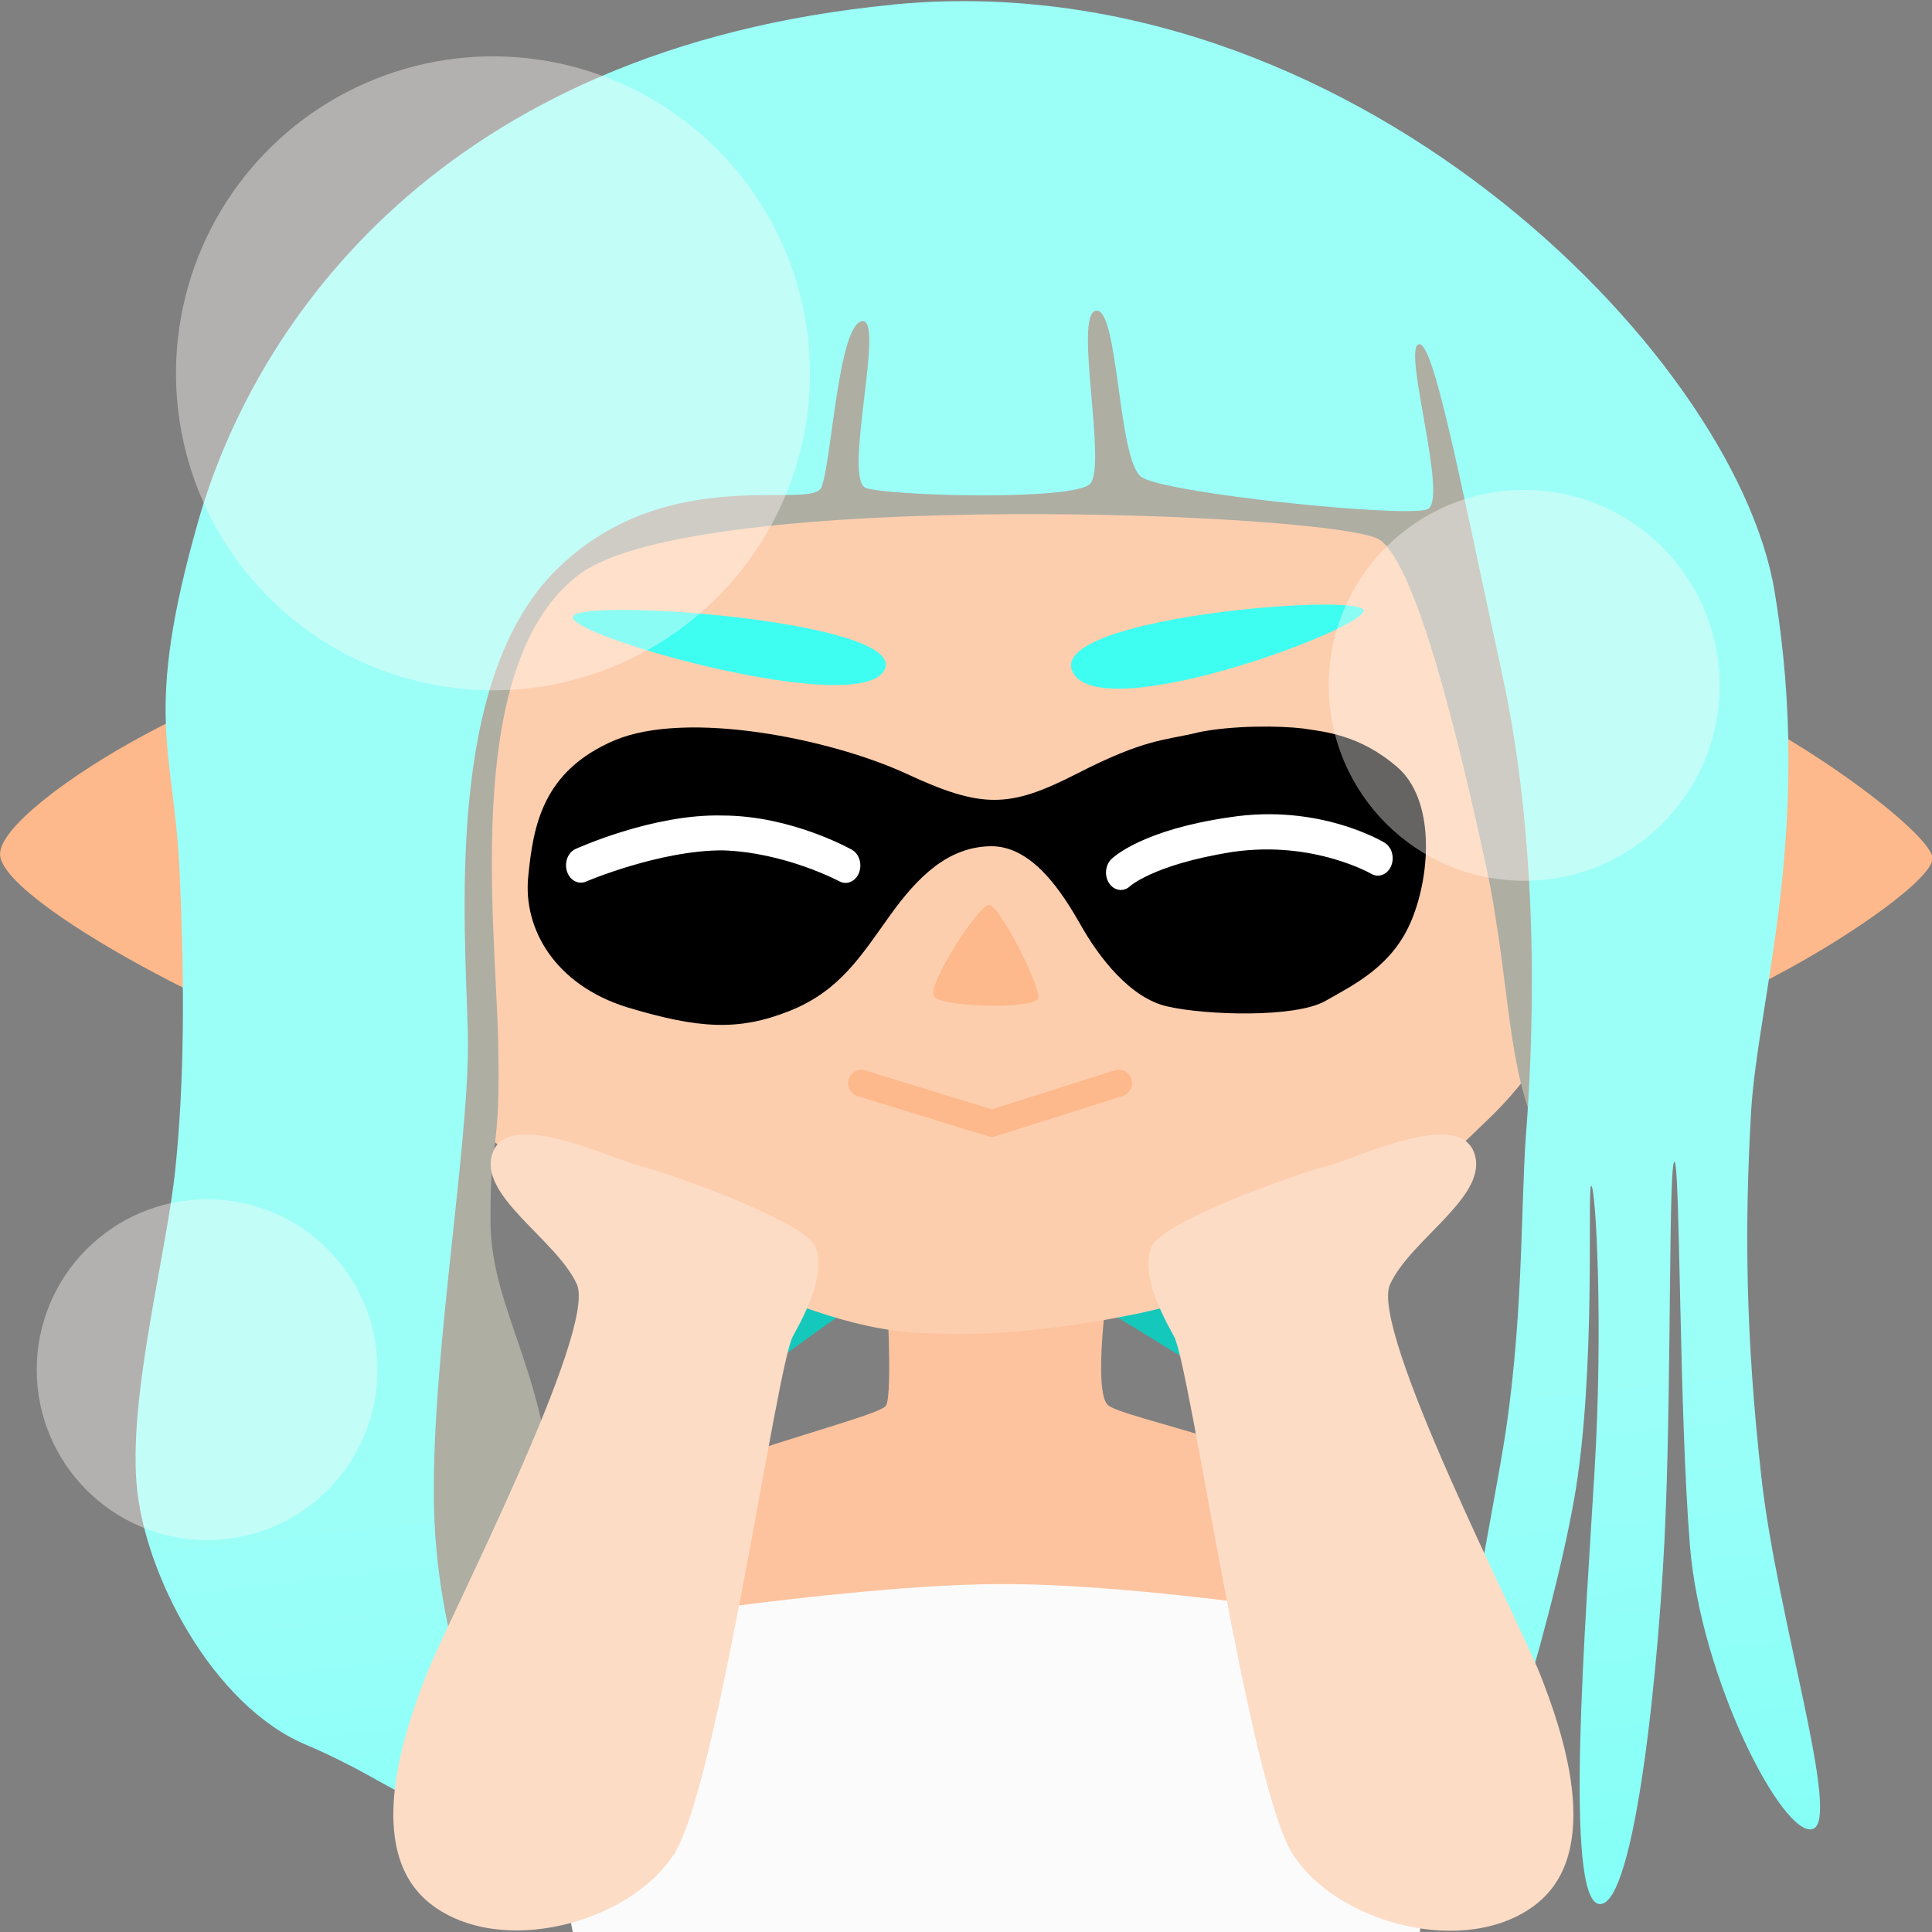 <?xml version="1.0" encoding="UTF-8" standalone="no"?>
<!-- Created with Inkscape (http://www.inkscape.org/) -->

<svg
   width="256"
   height="256"
   viewBox="0 0 67.733 67.733"
   version="1.1"
   id="svg1"
   inkscape:version="1.3.2 (091e20ef0f, 2023-11-25, custom)"
   sodipodi:docname="sauna.svg"
   inkscape:export-filename="sauna.png"
   inkscape:export-xdpi="126"
   inkscape:export-ydpi="126"
   xmlns:inkscape="http://www.inkscape.org/namespaces/inkscape"
   xmlns:sodipodi="http://sodipodi.sourceforge.net/DTD/sodipodi-0.dtd"
   xmlns:xlink="http://www.w3.org/1999/xlink"
   xmlns="http://www.w3.org/2000/svg"
   xmlns:svg="http://www.w3.org/2000/svg"
   xmlns:rdf="http://www.w3.org/1999/02/22-rdf-syntax-ns#"
   xmlns:cc="http://creativecommons.org/ns#">
  <rect x="0" y="0" width="67.733" height="67.733" fill="#808080" stroke="none"/>
  <sodipodi:namedview
     id="namedview1"
     pagecolor="#9c9c9c"
     bordercolor="#666666"
     borderopacity="1.0"
     inkscape:showpageshadow="2"
     inkscape:pageopacity="0.0"
     inkscape:pagecheckerboard="0"
     inkscape:deskcolor="#d1d1d1"
     inkscape:document-units="px"
     inkscape:zoom="0.79871948"
     inkscape:cx="75.120242"
     inkscape:cy="164.63853"
     inkscape:window-width="1920"
     inkscape:window-height="1004"
     inkscape:window-x="1920"
     inkscape:window-y="1080"
     inkscape:window-maximized="1"
     inkscape:current-layer="layer1" />
  <defs
     id="defs1">
    <clipPath
       clipPathUnits="userSpaceOnUse"
       id="clipPath36">
      <path
         id="path37"
         style="display:inline;fill:#ffffff;stroke-width:1.13;stroke-linecap:square;stroke-miterlimit:1.5;paint-order:fill markers stroke"
         inkscape:label="eye white right"
         d="m 35.738,34.887 c -0.122,0.142 -0.169,0.229 -0.181,0.4 -0.012,0.171 0.033,0.357 0.147,0.462 0.115,0.105 0.276,0.17 0.426,0.186 0.15,0.016 0.306,0.034 0.514,-0.004 0.208,-0.038 0.506,-0.333 0.573,-0.542 0.067,-0.21 0.012,-0.309 -0.162,-0.454 -0.174,-0.145 -0.554,-0.244 -0.813,-0.225 -0.259,0.019 -0.383,0.035 -0.505,0.178 z"
         sodipodi:nodetypes="zzzzzzzzzz" />
    </clipPath>
    <clipPath
       clipPathUnits="userSpaceOnUse"
       id="clipPath35">
      <path
         id="path36"
         style="display:inline;fill:#ffffff;stroke-width:1.182;stroke-linecap:square;stroke-miterlimit:1.5;paint-order:fill markers stroke"
         inkscape:label="eye white left"
         d="m 36.054,35.78 c 0.13,0.101 0.288,0.131 0.491,0.148 0.203,0.017 0.42,-0.003 0.586,-0.08 0.166,-0.076 0.257,-0.232 0.336,-0.352 0.078,-0.12 0.084,-0.285 -0.004,-0.441 -0.088,-0.156 -0.266,-0.271 -0.504,-0.325 -0.239,-0.054 -0.632,0.019 -0.828,0.134 -0.195,0.115 -0.294,0.24 -0.291,0.407 0.003,0.167 0.085,0.408 0.215,0.509 z"
         sodipodi:nodetypes="zzzzzzzzzz" />
    </clipPath>
    <linearGradient
       inkscape:collect="always"
       xlink:href="#linearGradient7"
       id="linearGradient8"
       x1="39.472"
       y1="39.675"
       x2="40.626"
       y2="48.889"
       gradientUnits="userSpaceOnUse" />
    <linearGradient
       id="linearGradient7"
       inkscape:collect="always">
      <stop
         style="stop-color:#9bfff8;stop-opacity:1;"
         offset="0"
         id="stop7" />
      <stop
         style="stop-color:#6dfff6;stop-opacity:1;"
         offset="1"
         id="stop8" />
    </linearGradient>
    <clipPath
       clipPathUnits="userSpaceOnUse"
       id="clipPath3">
      <path
         id="path4"
         style="fill:#f2f2f2;fill-opacity:1;stroke-width:0.794;stroke-linecap:round;stroke-linejoin:round"
         d="m 41.914,29.452 c 1.071,0.184 4.607,1.763 5.414,2.496 0.807,0.733 2.133,6.394 2.309,7.344 0.176,0.949 -3.632,0.569 -3.787,0.214 -0.154,-0.355 -0.98,-3.427 -1.236,-3.315 -0.256,0.112 0.809,11.683 0.64,12.206 -0.169,0.522 -0.12,0.88 -0.965,0.936 -0.844,0.056 -10.952,-0.179 -11.051,-0.991 -0.099,-0.811 1.254,-11.976 1.145,-12.131 -0.108,-0.155 -0.992,3.586 -1.134,3.338 -0.142,-0.248 -3.907,0.013 -4.154,-0.507 -0.247,-0.52 2.863,-6.757 3.217,-7.405 0.354,-0.648 3.827,-1.921 4.886,-2.089 1.059,-0.168 1.09,0.306 2.152,0.31 1.062,0.003 1.491,-0.59 2.562,-0.405 z"
         sodipodi:nodetypes="zzzzzzzzzzzzzzz"
         clip-path="none" />
    </clipPath>
  </defs>
  <g
     inkscape:label="Layer 1"
     inkscape:groupmode="layer"
     id="layer1">
    <g
       id="g9"
       inkscape:label="body"
       transform="matrix(2.048,0,0,2.384,-45.74,-22.124)">
      <path
         id="rect11"
         style="fill:#fdc39e;fill-opacity:1;stroke-width:0.794;stroke-linecap:round;stroke-linejoin:round"
         d="m 37.503,28.124 h 3.803 c 0,0 -0.276,1.634 0,1.824 0.276,0.19 3.114,0.662 3.908,1.297 0.794,0.635 0.363,7.02 0.363,7.02 l -12.804,-2.42e-4 c 0,0 -0.373,-5.753 -0.039,-6.528 0.334,-0.774 4.65,-1.585 4.769,-1.788 0.119,-0.204 0,-1.824 0,-1.824 z"
         sodipodi:nodetypes="cczzcczzc" />
      <path
         id="rect1"
         style="fill:#fbfbfb;stroke-width:0.579;stroke-opacity:0.298;paint-order:fill markers stroke"
         transform="matrix(0.488,0,0,0.419,22.334,9.28)"
         d="m 17.966,57.512 c 0,0 10.922,-1.868 16.982,-1.915 6.06,-0.047 16.191,1.794 16.191,1.794 L 49.275,71.966 H 20.952 Z"
         sodipodi:nodetypes="czcccc" />
      <g
         id="g14"
         inkscape:label="shirt"
         style="display:none">
        <path
           id="rect10"
           style="fill:#f2f2f2;fill-opacity:1;stroke-width:0.794;stroke-linecap:round;stroke-linejoin:round"
           d="m 41.914,29.452 c 1.071,0.184 4.607,1.763 5.414,2.496 0.807,0.733 2.133,6.394 2.309,7.344 0.176,0.949 -3.632,0.569 -3.787,0.214 -0.154,-0.355 -0.98,-3.427 -1.236,-3.315 -0.256,0.112 0.809,11.683 0.64,12.206 -0.169,0.522 -0.12,0.88 -0.965,0.936 -0.844,0.056 -10.952,-0.179 -11.051,-0.991 -0.099,-0.811 1.254,-11.976 1.145,-12.131 -0.108,-0.155 -0.992,3.586 -1.134,3.338 -0.142,-0.248 -3.907,0.013 -4.154,-0.507 -0.247,-0.52 2.863,-6.757 3.217,-7.405 0.354,-0.648 3.827,-1.921 4.886,-2.089 1.059,-0.168 1.09,0.306 2.152,0.31 1.062,0.003 1.491,-0.59 2.562,-0.405 z"
           sodipodi:nodetypes="zzzzzzzzzzzzzzz"
           clip-path="none" />
        <path
           id="rect14"
           style="display:inline;fill:#3d3d3d;fill-opacity:1;stroke-width:0.794;stroke-linecap:round;stroke-linejoin:round"
           d="m 28.129,29.59 h 22.467 c 0,0 -0.561,7.067 -2.488,7.107 -1.928,0.041 -2.13,-1.444 -3.6,-1.21 -1.47,0.235 -0.053,4.479 -2.035,4.195 -1.982,-0.284 -1.901,-5.249 -4.038,-5.342 -2.137,-0.093 -0.809,4.801 -2.526,4.967 -1.717,0.166 -1.036,-3.092 -2.176,-3.099 -1.14,-0.007 -2.889,0.751 -3.966,0.253 -1.077,-0.498 -1.637,-6.871 -1.637,-6.871 z"
           sodipodi:nodetypes="cczzzzzzzc"
           inkscape:label="pattern"
           clip-path="url(#clipPath3)" />
      </g>
      <path
         id="rect12"
         style="display:none;fill:#f2f2f2;stroke-width:0.794;stroke-linecap:round;stroke-linejoin:round"
         d="m 35.733,29.875 c 0.002,-0.135 1.558,-0.789 1.795,-0.803 0.237,-0.014 1.563,0.695 1.547,0.801 -0.016,0.106 -0.288,1.821 -0.517,1.881 -0.229,0.06 -2.826,-1.744 -2.824,-1.879 z"
         sodipodi:nodetypes="zzzzz" />
      <path
         id="rect13"
         style="display:none;fill:#f2f2f2;stroke-width:0.794;stroke-linecap:round;stroke-linejoin:round"
         d="m 39.074,29.873 c 0.046,-0.063 1.884,-0.841 2.075,-0.853 0.19,-0.013 1.785,0.518 1.915,0.675 0.13,0.157 -3.639,2.205 -3.772,2.053 -0.132,-0.151 -0.264,-1.812 -0.218,-1.875 z"
         sodipodi:nodetypes="zzzzzz" />
    </g>
    <g
       id="g12898-2-9"
       inkscape:label="head"
       transform="matrix(2.256,0.029,-0.029,2.256,-49.025,-54.459)"
       style="display:inline">
      <path
         id="rect19720-1"
         style="fill:#15c8bc;fill-opacity:1;stroke-width:0.27;stroke-linecap:round;stroke-linejoin:round;stroke-miterlimit:1.5;paint-order:fill markers stroke"
         d="m 31.195,40.872 c -0.042,-1.308 13.192,-1.373 13.432,-0.646 0.24,0.728 -2.161,4.716 -2.828,4.904 -0.666,0.188 -2.958,-1.974 -4.504,-1.863 -1.546,0.111 -3.211,2.119 -3.835,2.021 -0.624,-0.098 -2.222,-3.108 -2.265,-4.415 z"
         sodipodi:nodetypes="zzzzzz" />
      <path
         id="path12850-2-2"
         style="fill:#fdceae;fill-opacity:1;stroke-width:1.802;stroke-linecap:square;stroke-linejoin:round;stroke-miterlimit:1.5;paint-order:stroke fill markers"
         d="m 45.477,28.091 c 0.913,0.829 1.219,1.79 1.336,2.784 0.117,0.994 0.046,2.02 0.207,2.978 0.16,0.958 0.436,1.941 0.584,2.9 0.148,0.96 -0.388,1.034 -0.738,1.896 -0.351,0.863 -0.806,1.647 -1.511,2.33 -0.64,0.621 -1.27,1.338 -2.197,1.792 -0.927,0.454 -1.937,0.991 -3.163,1.264 -1.226,0.273 -2.494,0.414 -3.59,0.336 -1.096,-0.078 -2.197,-0.591 -3.181,-0.943 -0.984,-0.352 -1.893,-0.842 -2.685,-1.47 -0.793,-0.628 -1.483,-1.077 -2.071,-1.908 -0.587,-0.831 -1.031,-1.746 -1.246,-2.71 -0.215,-0.963 -0.09,-1.979 0.129,-2.953 0.22,-0.973 0.535,-1.904 0.7,-2.697 0.165,-0.793 0.06,-1.435 0.097,-2.042 0.038,-0.607 0.219,-1.179 0.958,-1.832 0.739,-0.653 1.972,-0.792 3.362,-0.764 1.39,0.028 2.937,0.224 4.305,0.24 1.368,0.016 3.087,-0.199 4.693,-0.211 1.606,-0.012 3.098,0.18 4.011,1.008 z"
         sodipodi:nodetypes="ssssssssssssssssssssss"
         inkscape:label="face" />
      <path
         id="path12852-8-7"
         style="display:inline;fill:#fdb98b;fill-opacity:1;stroke-width:2.267;stroke-linecap:square;stroke-linejoin:round;stroke-miterlimit:1.5;paint-order:stroke fill markers"
         inkscape:label="ear right"
         inkscape:transform-center-x="0.98289171"
         inkscape:transform-center-y="-0.00069508439"
         d="m 22.209,37.131 c -0.028,-0.816 4.281,-3.346 5.231,-2.728 0.95,0.618 0.489,5.293 0.003,5.56 -0.487,0.267 -5.206,-2.016 -5.234,-2.832 z"
         sodipodi:nodetypes="zzzz" />
      <path
         id="path12854-9-0"
         style="display:inline;fill:#fdb98b;fill-opacity:1;stroke-width:2.267;stroke-linecap:square;stroke-linejoin:round;stroke-miterlimit:1.5;paint-order:stroke fill markers"
         inkscape:label="ear left"
         inkscape:transform-center-x="-0.98272617"
         inkscape:transform-center-y="-0.00070035279"
         d="m 52.235,36.803 c -0.042,-0.572 -4.634,-3.696 -5.9,-2.782 -1.266,0.914 -1.263,4.804 -0.003,5.56 1.261,0.755 5.945,-2.206 5.903,-2.778 z"
         sodipodi:nodetypes="zzzz" />
      <g
         id="g12888-7-9"
         inkscape:label="face feat"
         transform="matrix(1.753,0.043,-0.044,1.795,-28.841,-26.778)"
         style="stroke-width:1.04">
        <path
           id="path12860-1-3"
           style="display:inline;fill:#fdb98b;stroke-width:1.625;stroke-linecap:square;stroke-linejoin:round;stroke-miterlimit:1.5;paint-order:stroke fill markers;fill-opacity:1"
           inkscape:label="nose"
           d="m 39.237,35.799 c -0.032,0.09 -0.871,0.109 -0.926,0.008 -0.056,-0.102 0.37,-0.805 0.462,-0.805 0.092,-1.4e-4 0.496,0.708 0.465,0.798 z"
           sodipodi:nodetypes="zzzz" />
        <g
           id="g30205"
           inkscape:label="eye"
           transform="matrix(-4.489,-0.085,-0.006,5.144,199.327,-118.067)"
           style="display:none;stroke-width:1.04">
          <path
             id="rect29546"
             style="display:inline;fill:#000000;fill-opacity:1;stroke-width:0.51;stroke-linecap:square;stroke-miterlimit:1.5;paint-order:fill markers stroke"
             inkscape:label="eye patch"
             d="m 35.338,30.048 c 0.066,0.017 0.101,0.016 0.228,0.08 0.127,0.064 0.179,0.068 0.329,0.018 0.15,-0.049 0.427,-0.104 0.562,-0.047 0.136,0.058 0.165,0.174 0.171,0.26 0.005,0.085 -0.02,0.178 -0.16,0.207 -0.141,0.028 -0.276,0.019 -0.371,-0.019 -0.095,-0.038 -0.133,-0.098 -0.184,-0.166 -0.051,-0.068 -0.106,-0.119 -0.187,-0.125 -0.081,-0.006 -0.143,0.069 -0.18,0.118 -0.037,0.05 -0.102,0.116 -0.176,0.125 -0.074,0.01 -0.245,0.005 -0.301,-0.026 -0.056,-0.031 -0.127,-0.065 -0.159,-0.143 -0.032,-0.078 -0.033,-0.198 0.042,-0.247 0.075,-0.049 0.143,-0.05 0.185,-0.053 0.042,-0.002 0.135,0.002 0.202,0.018 z"
             sodipodi:nodetypes="zzzzzzzzzzzzzzzzz" />
          <g
             id="g8"
             inkscape:label="close"
             style="display:inline;stroke-width:1.04">
            <path
               id="rect7"
               style="display:inline;fill:none;stroke:#ffffff;stroke-width:0.057;stroke-linecap:round;stroke-linejoin:round;stroke-dasharray:none"
               d="m 36.543,30.27 c 0,0 -0.148,-0.043 -0.302,0.004 -0.154,0.047 -0.233,0.097 -0.233,0.097 0,0 0.077,-0.049 0.233,-0.097 0.155,-0.049 0.302,-0.004 0.302,-0.004 z"
               sodipodi:nodetypes="czczc" />
            <path
               id="path8"
               style="display:inline;fill:none;stroke:#ffffff;stroke-width:0.057;stroke-linecap:round;stroke-linejoin:round;stroke-dasharray:none"
               d="m 34.974,30.172 c 0,0 0.153,-0.023 0.299,0.045 0.146,0.067 0.2,0.127 0.2,0.127 0,0 -0.053,-0.058 -0.2,-0.127 -0.147,-0.069 -0.299,-0.045 -0.299,-0.045 z"
               sodipodi:nodetypes="czczc" />
          </g>
        </g>
        <g
           id="g1668"
           inkscape:label="blush"
           transform="matrix(0.983,-0.036,0.038,1.001,-0.079,2.206)"
           style="display:inline">
          <path
             id="rect1664"
             style="display:none;fill:#e1536c;fill-opacity:0.6;stroke-width:0.102;stroke-linecap:round;stroke-linejoin:round;stroke-miterlimit:1.5;paint-order:markers stroke fill"
             d="m 34.039,35.027 c 0.151,-0.185 0.521,-0.27 0.854,-0.28 0.333,-0.01 0.891,0.066 1.058,0.278 0.167,0.212 0.151,0.342 -0.005,0.543 -0.156,0.201 -0.612,0.281 -0.953,0.283 -0.341,0.002 -0.854,-0.07 -1.006,-0.283 -0.151,-0.213 -0.1,-0.356 0.052,-0.541 z"
             sodipodi:nodetypes="zzzzzzz" />
          <path
             id="path1670"
             style="display:none;fill:#e1536c;fill-opacity:0.599;stroke-width:0.102;stroke-linecap:round;stroke-linejoin:round;stroke-miterlimit:1.5;paint-order:markers stroke fill"
             d="m 42.429,34.993 c -0.151,-0.185 -0.521,-0.27 -0.854,-0.28 -0.333,-0.01 -0.891,0.066 -1.058,0.278 -0.167,0.212 -0.151,0.342 0.005,0.543 0.156,0.201 0.612,0.281 0.953,0.283 0.341,0.002 0.854,-0.07 1.006,-0.283 0.151,-0.213 0.1,-0.356 -0.052,-0.541 z"
             sodipodi:nodetypes="zzzzzzz" />
        </g>
        <g
           id="g30205-0"
           inkscape:label="eye"
           transform="matrix(-4.611,-0.127,-0.053,5.285,205.099,-120.871)"
           style="display:inline;stroke-width:1.04">
          <path
             id="rect29546-6"
             style="display:inline;fill:#000000;fill-opacity:1;stroke-width:0.51;stroke-linecap:square;stroke-miterlimit:1.5;paint-order:fill markers stroke"
             inkscape:label="eye patch"
             d="m 35.338,30.048 c 0.066,0.017 0.101,0.016 0.228,0.08 0.127,0.064 0.179,0.068 0.329,0.018 0.15,-0.049 0.425,-0.08 0.561,-0.023 0.136,0.058 0.149,0.148 0.154,0.233 0.005,0.085 -0.061,0.173 -0.201,0.202 -0.141,0.028 -0.217,0.027 -0.312,-0.011 -0.095,-0.038 -0.133,-0.098 -0.184,-0.166 -0.051,-0.068 -0.106,-0.119 -0.187,-0.125 -0.081,-0.006 -0.143,0.069 -0.18,0.118 -0.037,0.05 -0.102,0.116 -0.176,0.125 -0.074,0.01 -0.245,0.005 -0.301,-0.026 -0.056,-0.031 -0.127,-0.065 -0.159,-0.143 -0.032,-0.078 -0.033,-0.198 0.042,-0.247 0.075,-0.049 0.143,-0.05 0.185,-0.053 0.042,-0.002 0.135,0.002 0.202,0.018 z"
             sodipodi:nodetypes="zzzzzzzzzzzzzzzzz" />
          <g
             id="g7"
             inkscape:label="open"
             style="display:none;stroke-width:1.04">
            <path
               id="path35304"
               style="display:inline;fill:#ffffff;stroke-width:0.381;stroke-linecap:square;stroke-miterlimit:1.5;paint-order:fill markers stroke"
               inkscape:label="eye white right"
               d="m 36.489,30.202 c 0.041,0.047 0.057,0.076 0.059,0.13 0.002,0.054 -0.017,0.112 -0.06,0.143 -0.043,0.031 -0.102,0.048 -0.156,0.05 -0.054,0.002 -0.11,0.005 -0.184,-0.012 -0.074,-0.016 -0.176,-0.115 -0.197,-0.183 -0.021,-0.068 4.58e-4,-0.098 0.065,-0.14 0.065,-0.042 0.203,-0.066 0.295,-0.055 0.093,0.011 0.137,0.019 0.178,0.066 z"
               sodipodi:nodetypes="zzzzzzzzzz" />
            <path
               id="path35306"
               style="display:inline;fill:#ffffff;stroke-width:0.388;stroke-linecap:square;stroke-miterlimit:1.5;paint-order:fill markers stroke"
               inkscape:label="eye white left"
               d="m 35.44,30.419 c -0.046,0.029 -0.102,0.035 -0.172,0.037 -0.07,0.001 -0.145,-0.009 -0.201,-0.036 -0.056,-0.027 -0.086,-0.077 -0.111,-0.116 -0.025,-0.039 -0.025,-0.09 0.008,-0.137 0.033,-0.047 0.096,-0.079 0.179,-0.091 0.083,-0.012 0.218,0.018 0.284,0.057 0.066,0.039 0.098,0.08 0.094,0.132 -0.004,0.052 -0.035,0.125 -0.082,0.154 z"
               sodipodi:nodetypes="zzzzzzzzzz" />
            <g
               id="g35470"
               inkscape:label="pupil"
               transform="matrix(-0.359,-0.02,-0.015,0.316,49.845,19.884)"
               style="display:inline;stroke-width:1.04"
               mask="none"
               clip-path="url(#clipPath36)">
              <path
                 id="path35360"
                 style="fill:#d99dd9;fill-opacity:1;stroke-width:1.101;stroke-linecap:square;stroke-linejoin:round;stroke-miterlimit:1.5;paint-order:stroke fill markers"
                 d="m 37.026,36.291 c -0.07,0.092 -0.166,0.169 -0.273,0.214 -0.107,0.045 -0.228,0.063 -0.344,0.049 -0.115,-0.014 -0.229,-0.06 -0.322,-0.129 -0.093,-0.069 -0.169,-0.167 -0.214,-0.273 -0.046,-0.106 -0.063,-0.229 -0.049,-0.344 0.014,-0.115 0.06,-0.23 0.129,-0.322 0.07,-0.092 0.166,-0.169 0.273,-0.214 0.107,-0.045 0.228,-0.063 0.344,-0.049 0.115,0.014 0.229,0.06 0.322,0.129 0.093,0.069 0.169,0.167 0.214,0.273 0.046,0.106 0.063,0.229 0.049,0.344 -0.014,0.115 -0.06,0.23 -0.129,0.322 z"
                 sodipodi:nodetypes="zzzzzzzzzzzzz"
                 mask="none"
                 transform="translate(0.272,-0.486)" />
              <path
                 id="path35466"
                 style="fill:#333333;fill-opacity:1;stroke-width:1.101;stroke-linecap:square;stroke-linejoin:round;stroke-miterlimit:1.5;paint-order:stroke fill markers"
                 d="m 38.27,36.43 c -0.053,0.068 -0.127,0.125 -0.207,0.158 -0.08,0.033 -0.172,0.045 -0.258,0.033 -0.086,-0.012 -0.171,-0.048 -0.24,-0.101 -0.069,-0.053 -0.125,-0.127 -0.158,-0.207 -0.033,-0.08 -0.045,-0.172 -0.033,-0.258 0.012,-0.086 0.047,-0.172 0.101,-0.24 0.053,-0.068 0.127,-0.125 0.207,-0.158 0.08,-0.033 0.172,-0.045 0.258,-0.033 0.086,0.012 0.171,0.048 0.24,0.101 0.069,0.053 0.125,0.127 0.158,0.207 0.033,0.08 0.045,0.172 0.033,0.258 -0.012,0.086 -0.047,0.172 -0.101,0.24 z"
                 sodipodi:nodetypes="zzzzzzzzzzzzz"
                 mask="none"
                 transform="matrix(0.86,0,0,0.86,4.221,4.366)" />
            </g>
            <g
               id="g35479"
               inkscape:label="pupil"
               transform="matrix(-0.346,-0.019,-0.015,0.31,48.436,20.002)"
               style="display:inline;stroke-width:1.04"
               mask="none"
               clip-path="url(#clipPath35)">
              <path
                 id="path35475"
                 style="fill:#d99dd9;fill-opacity:1;stroke-width:1.101;stroke-linecap:square;stroke-linejoin:round;stroke-miterlimit:1.5;paint-order:stroke fill markers"
                 d="m 37.34,36.304 c -0.07,0.092 -0.166,0.169 -0.273,0.214 -0.107,0.045 -0.228,0.063 -0.344,0.049 -0.115,-0.014 -0.229,-0.06 -0.322,-0.129 -0.093,-0.069 -0.169,-0.167 -0.214,-0.273 -0.046,-0.106 -0.063,-0.229 -0.049,-0.344 0.014,-0.115 0.06,-0.23 0.129,-0.322 0.07,-0.092 0.166,-0.169 0.273,-0.214 0.107,-0.045 0.228,-0.063 0.344,-0.049 0.115,0.014 0.229,0.06 0.322,0.129 0.093,0.069 0.169,0.167 0.214,0.273 0.046,0.106 0.063,0.229 0.049,0.344 -0.014,0.115 -0.06,0.23 -0.129,0.322 z"
                 sodipodi:nodetypes="zzzzzzzzzzzzz"
                 mask="none"
                 transform="translate(0.272,-0.486)" />
              <path
                 id="path35477"
                 style="fill:#333333;fill-opacity:1;stroke-width:1.101;stroke-linecap:square;stroke-linejoin:round;stroke-miterlimit:1.5;paint-order:stroke fill markers"
                 d="m 38.656,36.458 c -0.053,0.068 -0.127,0.125 -0.207,0.158 -0.081,0.033 -0.172,0.045 -0.258,0.033 -0.086,-0.012 -0.171,-0.048 -0.24,-0.101 -0.069,-0.053 -0.125,-0.127 -0.158,-0.207 -0.033,-0.08 -0.045,-0.173 -0.033,-0.258 0.012,-0.086 0.047,-0.172 0.101,-0.24 0.053,-0.068 0.127,-0.125 0.207,-0.158 0.081,-0.033 0.172,-0.045 0.258,-0.033 0.086,0.012 0.171,0.048 0.24,0.101 0.069,0.053 0.125,0.127 0.158,0.207 0.033,0.08 0.045,0.173 0.033,0.258 -0.012,0.086 -0.047,0.172 -0.101,0.24 z"
                 sodipodi:nodetypes="zzzzzzzzzzzzz"
                 mask="none"
                 transform="matrix(0.833,0,0,0.833,5.209,5.323)" />
            </g>
          </g>
          <g
             id="g8-2"
             inkscape:label="close"
             style="display:inline;stroke-width:1.04">
            <path
               id="rect7-6"
               style="display:inline;fill:none;stroke:#ffffff;stroke-width:0.057;stroke-linecap:round;stroke-linejoin:round;stroke-dasharray:none"
               d="m 36.51,30.331 c 0,0 -0.142,-0.061 -0.269,-0.068 -0.126,-0.007 -0.239,0.04 -0.239,0.04 0,0 0.112,-0.044 0.239,-0.04 0.128,0.004 0.269,0.068 0.269,0.068 z"
               sodipodi:nodetypes="czczc" />
            <path
               id="path8-1"
               style="display:inline;fill:none;stroke:#ffffff;stroke-width:0.057;stroke-linecap:round;stroke-linejoin:round;stroke-dasharray:none"
               d="m 34.981,30.234 c 0,0 0.121,-0.052 0.283,-0.023 0.161,0.029 0.209,0.074 0.209,0.074 0,0 -0.046,-0.043 -0.209,-0.074 -0.163,-0.031 -0.283,0.023 -0.283,0.023 z"
               sodipodi:nodetypes="czczc" />
          </g>
        </g>
        <g
           id="g12886-0-0"
           inkscape:label="lashes"
           transform="matrix(-4.507,-0.236,-0.236,4.507,208.552,-93.541)"
           style="display:inline;stroke-width:1.04">
          <path
             id="path12882-3-2"
             style="display:inline;fill:#3efef1;fill-opacity:1;stroke-width:0.542;stroke-linecap:square;stroke-miterlimit:1.5;paint-order:fill markers stroke"
             inkscape:label="right"
             d="m 35.954,29.952 c -0.068,0.099 -0.579,-0.142 -0.557,-0.171 0.022,-0.03 0.625,0.072 0.557,0.171 z"
             sodipodi:nodetypes="zzz" />
          <path
             id="path12884-6-3"
             style="display:inline;fill:#3efef1;fill-opacity:1;stroke-width:0.55;stroke-linecap:square;stroke-miterlimit:1.5;paint-order:fill markers stroke"
             inkscape:label="left"
             d="m 36.323,29.979 c 0.038,0.098 0.628,-0.009 0.619,-0.047 -0.009,-0.038 -0.657,-0.05 -0.619,0.047 z"
             sodipodi:nodetypes="zzz" />
        </g>
        <path
           id="rect25600-7"
           style="display:inline;fill:none;stroke:#fdb98b;stroke-width:0.233;stroke-linecap:round;stroke-linejoin:round;stroke-miterlimit:1.5;stroke-dasharray:none;stroke-opacity:1;paint-order:fill markers stroke"
           d="m 39.98,36.502 -1.111,0.389 -1.17,-0.305"
           sodipodi:nodetypes="ccc" />
        <g
           id="g29947"
           inkscape:label="mouth"
           transform="matrix(-2.245,-0.216,-0.248,2.545,127.409,-34.053)"
           style="display:none">
          <path
             id="rect29358"
             style="fill:#000000;fill-opacity:1;stroke-width:0.529;stroke-linecap:square;stroke-miterlimit:1.5;paint-order:fill markers stroke"
             inkscape:label="mouth"
             d="m 35.438,30.702 c 0.021,-0.01 0.317,0.022 0.634,0.05 0.318,0.028 0.575,0.049 0.597,0.067 0.021,0.018 -0.064,0.168 -0.084,0.215 -0.02,0.046 -0.096,0.139 -0.121,0.145 -0.025,0.006 -0.337,0.023 -0.464,0.011 -0.127,-0.012 -0.434,-0.081 -0.455,-0.1 -0.021,-0.019 -0.067,-0.113 -0.082,-0.164 -0.015,-0.052 -0.046,-0.213 -0.025,-0.223 z"
             sodipodi:nodetypes="zzzzzzzzzz" />
          <path
             id="path29517"
             style="fill:#ffffff;fill-opacity:1;stroke-width:0.529;stroke-linecap:square;stroke-miterlimit:1.5;paint-order:fill markers stroke"
             inkscape:label="teeth top"
             d="m 36.073,30.75 c 0.311,0.029 0.593,0.051 0.608,0.074 0.014,0.022 -0.206,0.022 -0.23,0.031 -0.024,0.009 -0.028,0.092 -0.052,0.093 -0.024,4.31e-4 -0.08,-0.07 -0.103,-0.083 -0.022,-0.013 -0.447,-0.057 -0.472,-0.049 -0.025,0.008 -0.068,0.074 -0.09,0.071 -0.023,-0.003 -0.021,-0.085 -0.036,-0.101 -0.016,-0.016 -0.283,-0.049 -0.26,-0.081 0.023,-0.033 0.324,0.018 0.636,0.046 z"
             sodipodi:nodetypes="zzzzzzzzzzz" />
          <path
             id="path29519"
             style="fill:#ffffff;fill-opacity:1;stroke-width:0.529;stroke-linecap:square;stroke-miterlimit:1.5;paint-order:fill markers stroke"
             inkscape:label="teeth bottom"
             d="m 35.928,31.108 c 0.015,-0.005 0.075,-0.07 0.09,-0.068 0.015,0.002 0.071,0.078 0.086,0.089 0.015,0.011 0.357,0.009 0.361,0.05 0.003,0.04 -0.306,0.025 -0.461,0.012 -0.155,-0.013 -0.467,-0.074 -0.449,-0.107 0.018,-0.033 0.359,0.03 0.374,0.025 z"
             sodipodi:nodetypes="zzzzzzzz" />
        </g>
      </g>
      <g
         id="g12896-1-7"
         inkscape:label="hair"
         transform="matrix(1.718,0,0,1.718,-27.44,-22.33)">
        <path
           id="path12890-0-3"
           style="fill:#aeaea3;stroke-width:1.058;stroke-linecap:square;stroke-linejoin:round;stroke-miterlimit:1.5;paint-order:stroke fill markers"
           d="m 41.447,29.635 c 1.481,0.454 0.61,0.167 1.32,1.155 0.71,0.988 1.917,3.622 1.686,4.881 -0.231,1.259 -0.953,2.134 -1.435,1.554 -0.482,-0.58 -0.417,-1.541 -0.675,-2.669 -0.259,-1.128 -0.659,-2.705 -0.998,-2.948 -0.34,-0.243 -6.192,-0.401 -7.237,0.401 -1.045,0.802 -0.723,3.123 -0.683,4.214 0.04,1.091 -0.064,0.841 -0.047,1.661 0.017,0.82 0.569,1.386 0.617,2.779 0.048,1.393 -0.46,2.274 -0.756,2.427 -0.296,0.153 -2.201,-1.292 -2.071,-4.665 0.13,-3.374 0.27,-6.987 2.604,-8.783 2.334,-1.797 6.194,-0.462 7.675,-0.008 z"
           sodipodi:nodetypes="zzzzzzzzzzzzzzz"
           inkscape:label="hair under" />
        <path
           id="path12892-6-6"
           style="fill:url(#linearGradient8);fill-opacity:1;stroke-width:1.058;stroke-linecap:square;stroke-linejoin:round;stroke-miterlimit:1.5;paint-order:stroke fill markers"
           d="m 36.877,26.821 c 4.095,-0.45 7.654,3.046 8.04,5.203 0.386,2.157 -0.107,3.691 -0.152,4.724 -0.045,1.032 -0.024,2.009 0.136,3.29 0.16,1.28 0.768,3.096 0.504,3.177 -0.264,0.082 -1.028,-1.338 -1.142,-2.548 -0.114,-1.209 -0.133,-3.483 -0.185,-3.471 -0.052,0.012 -0.004,1.852 -0.038,3.172 -0.033,1.32 -0.228,3.573 -0.554,3.55 -0.326,-0.023 -0.155,-2.592 -0.094,-3.925 0.062,-1.332 -0.022,-2.551 -0.063,-2.57 -0.041,-0.02 0.072,1.686 -0.121,2.85 -0.192,1.164 -0.846,3.43 -1.091,3.412 -0.245,-0.018 0.254,-2.679 0.436,-3.823 0.182,-1.144 0.138,-2.221 0.179,-2.887 0.042,-0.666 0.126,-2.469 -0.272,-4.184 -0.398,-1.716 -0.659,-3.025 -0.794,-2.957 -0.135,0.068 0.293,1.407 0.103,1.489 -0.19,0.083 -2.374,-0.111 -2.591,-0.258 -0.217,-0.147 -0.225,-1.532 -0.43,-1.499 -0.205,0.033 0.122,1.412 -0.035,1.568 -0.157,0.156 -1.802,0.131 -2.022,0.064 -0.221,-0.066 0.157,-1.553 -0.059,-1.51 -0.216,0.042 -0.258,1.295 -0.348,1.509 -0.09,0.214 -1.413,-0.225 -2.397,0.786 -0.984,1.011 -0.775,3.175 -0.736,4.195 0.039,1.02 -0.345,3.211 -0.236,4.545 0.11,1.334 0.66,2.113 0.322,2.368 -0.338,0.255 -0.628,-0.122 -1.469,-0.464 -0.841,-0.341 -1.487,-1.52 -1.562,-2.351 -0.075,-0.831 0.249,-2.089 0.316,-2.847 0.067,-0.758 0.067,-1.599 0.002,-2.699 -0.065,-1.1 -0.353,-1.381 0.13,-3.159 0.483,-1.779 2.128,-4.299 6.223,-4.749 z"
           sodipodi:nodetypes="zzzzzzzzzzzzzzzzzzzzzzzzzzzzzzzzzzz"
           inkscape:label="hair" />
        <path
           id="path12894-3-1"
           style="display:none;fill:#333333;stroke-width:1.058;stroke-linecap:square;stroke-linejoin:round;stroke-miterlimit:1.5;paint-order:stroke fill markers"
           d="m 44.448,41.085 c -0.062,0.116 -0.297,0.181 -0.295,0.367 10e-4,0.185 0.223,0.341 0.21,0.419 -0.013,0.078 -0.995,0.195 -0.965,0.01 0.03,-0.185 0.211,-0.175 0.161,-0.343 -0.049,-0.168 -0.296,-0.352 -0.343,-0.488 -0.047,-0.136 1.294,-0.081 1.232,0.035 z"
           sodipodi:nodetypes="zzzzzzzz"
           inkscape:label="hair tie" />
      </g>
    </g>
    <g
       id="g4"
       inkscape:label="arms"
       transform="matrix(-3.184,2.845,2.845,3.184,37.893,-161.04)"
       style="display:inline">
      <path
         id="path4-5"
         style="fill:#fddcc6;fill-opacity:1;stroke-width:0.17;stroke-linecap:round;stroke-linejoin:round"
         d="m 37.768,37.252 c -0.648,-0.178 -3.303,-2.431 -3.565,-2.522 -0.262,-0.091 -0.537,-0.212 -0.625,-0.416 -0.087,-0.204 0.477,-1.233 0.626,-1.458 0.15,-0.224 0.489,-1.068 0.827,-0.895 0.338,0.172 0.088,0.875 0.21,1.268 0.122,0.393 2.626,1.351 3.051,1.565 0.425,0.214 1.365,0.724 1.234,1.432 -0.131,0.709 -1.11,1.203 -1.758,1.025 z"
         sodipodi:nodetypes="zzzzzzzzz"
         inkscape:label="left arm" />
      <path
         id="path1"
         style="fill:#fddcc6;fill-opacity:1;stroke-width:0.17;stroke-linecap:round;stroke-linejoin:round"
         d="m 33.977,40.64 c -0.105,-0.664 -2.046,-3.554 -2.107,-3.825 -0.061,-0.271 -0.151,-0.558 -0.343,-0.667 -0.193,-0.11 -1.279,0.336 -1.519,0.459 -0.24,0.124 -1.116,0.366 -0.982,0.721 0.133,0.355 0.859,0.185 1.237,0.351 0.377,0.166 1.049,2.761 1.214,3.207 0.165,0.447 0.567,1.437 1.285,1.387 0.719,-0.05 1.32,-0.968 1.215,-1.632 z"
         sodipodi:nodetypes="zzzzzzzzz"
         inkscape:label="left arm" />
    </g>
    <circle
       style="fill:#fffaf6;fill-opacity:0.401;stroke:none;stroke-width:0.579;stroke-opacity:1;paint-order:fill markers stroke"
       id="path2"
       cx="19.326"
       cy="9.824"
       transform="rotate(10.192)"
       r="11.113" />
    <circle
       style="fill:#fffaf6;fill-opacity:0.4;stroke:none;stroke-width:0.579;stroke-opacity:1;paint-order:fill markers stroke"
       id="path3"
       cx="53.436"
       cy="24.028"
       r="6.851" />
    <circle
       style="fill:#fffaf6;fill-opacity:0.4;stroke:none;stroke-width:0.579;stroke-opacity:1;paint-order:fill markers stroke"
       id="path5"
       cx="7.261"
       cy="48.018"
       r="5.973" />
  </g>
</svg>
